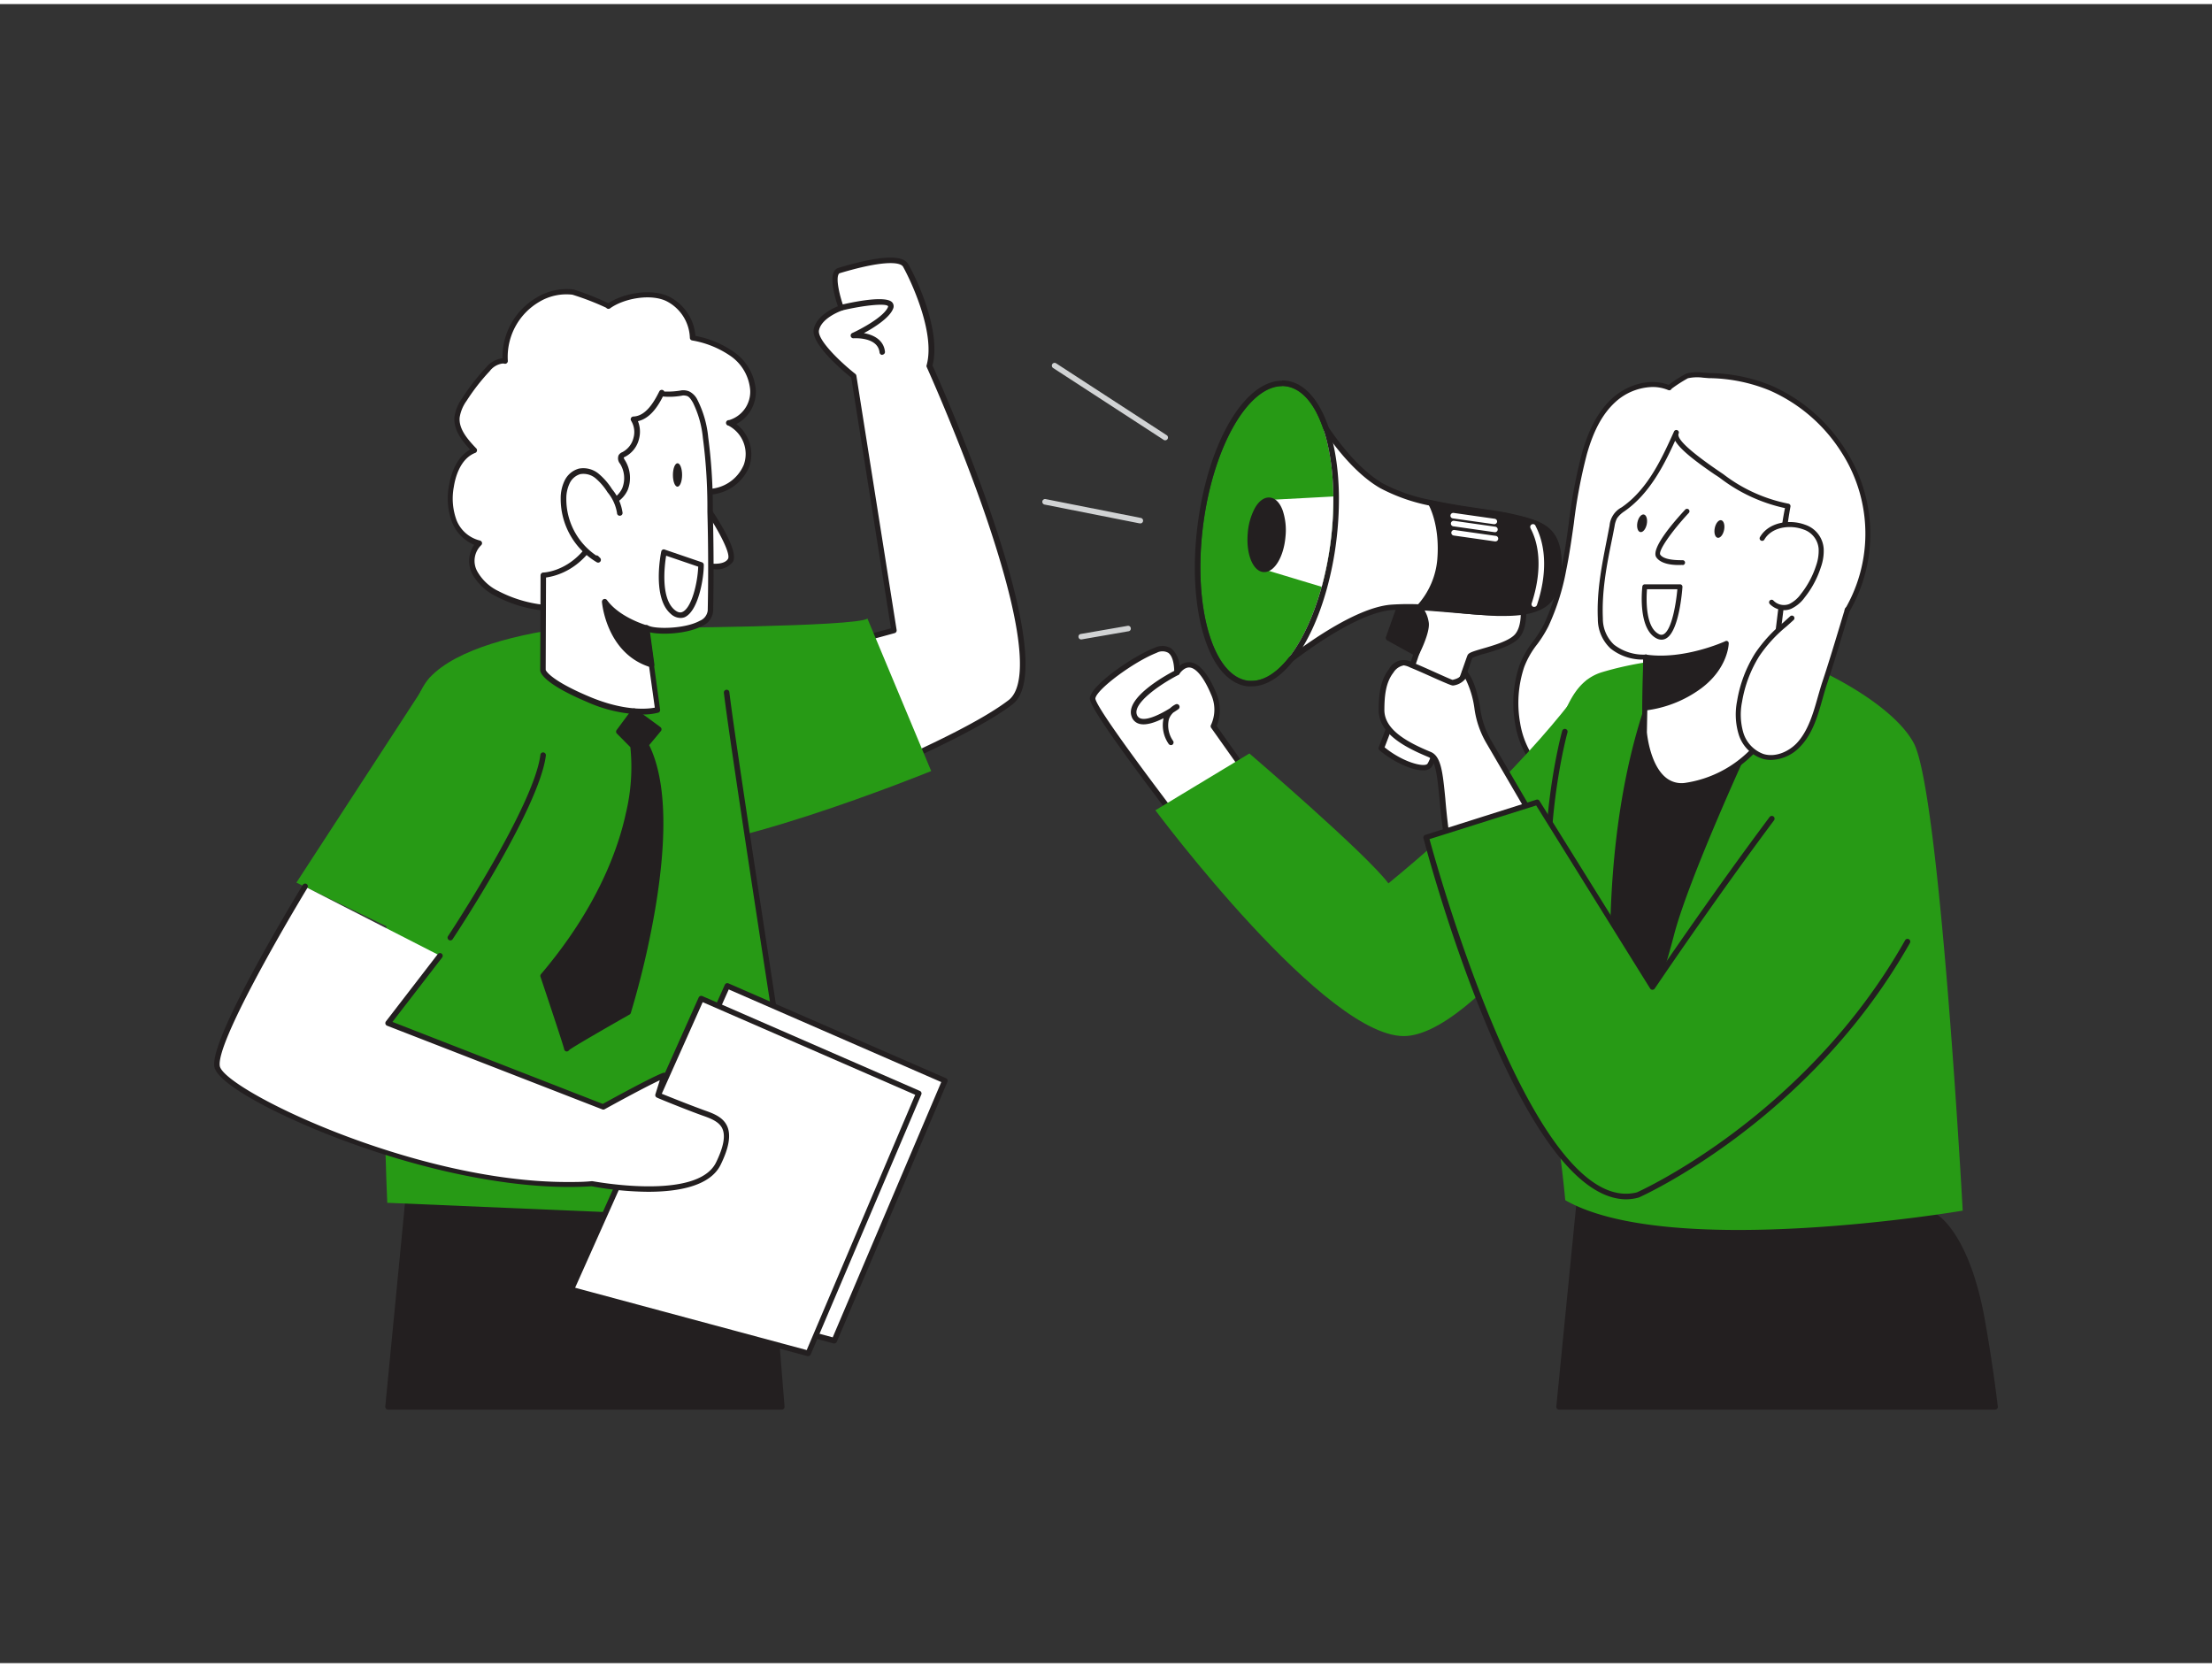 <svg xmlns="http://www.w3.org/2000/svg" viewBox="0 0 400 300" width="406" height="306" class="illustration styles_illustrationTablet__1DWOa"><rect x="0" y="0" width="400" height="300" fill="#333333" stroke="none"/><g id="_497_motivation_flatline" data-name="#497_motivation_flatline"><path d="M225.93,139.71l-6.48-9.15a7.12,7.12,0,0,0,0-5.91c-1.41-3.38-3.94-7.34-6.62-3.81,0,0,.31-5.63-3.86-4s-11.17,6.69-11.4,8.66,17.23,24.5,17.52,24.92" fill="#fff"></path><path d="M215.09,150.91a.51.51,0,0,1-.42-.22l-.92-1.22c-15-19.61-16.78-23.15-16.67-24,.26-2.33,7.7-7.51,11.71-9.07a3.11,3.11,0,0,1,3.05.14,4.5,4.5,0,0,1,1.45,3.13,2.59,2.59,0,0,1,2-.65c2,.26,3.63,3.12,4.61,5.47a7.82,7.82,0,0,1,.12,6.06l6.3,8.91a.5.5,0,1,1-.81.58L219,130.85a.51.51,0,0,1,0-.53,6.6,6.6,0,0,0,0-5.48c-1.23-2.94-2.62-4.72-3.82-4.87-.63-.08-1.29.31-1.94,1.17a.5.5,0,0,1-.57.17.52.52,0,0,1-.33-.5c0-.73-.08-2.78-1.08-3.5a2.16,2.16,0,0,0-2.1,0c-4.16,1.62-10.9,6.63-11.08,8.25,0,.67,2.21,4.62,16.47,23.31l1,1.27a.51.51,0,0,1-.14.7A.53.53,0,0,1,215.09,150.91Z" fill="#231f20"></path><path d="M360.78,253.66c-.53-4.3-1.27-9.52-2.28-15.3-2.78-15.91-8.55-19.09-8.55-19.09l-64.2-4.39-3.82,38.78Z" fill="#231f20"></path><path d="M360.78,254.16H281.93a.52.52,0,0,1-.37-.16.56.56,0,0,1-.13-.39l3.83-38.78a.49.49,0,0,1,.53-.45l64.2,4.4a.42.42,0,0,1,.21.06c.24.13,6,3.48,8.79,19.43.89,5.07,1.66,10.22,2.28,15.33a.47.47,0,0,1-.12.39A.48.48,0,0,1,360.78,254.16Zm-78.3-1h77.73c-.61-4.91-1.35-9.85-2.2-14.72-2.51-14.35-7.51-18.2-8.22-18.68l-63.59-4.35Z" fill="#231f20"></path><path d="M333.32,80.82A27.63,27.63,0,0,1,332,112.67c-2,2.62-4.65,4-6.55,6.82-2.15,3.24-4,6.69-6,10-3,4.82-6.7,9.48-11.82,11.94-4,1.9-8.51,2.32-12.92,2.27-6.1-.08-12.75-1.32-16.73-5.94a16.21,16.21,0,0,1-3.47-7.73,21.14,21.14,0,0,1,.76-10.29c1-2.87,3.11-4.72,4.43-7.42a41.39,41.39,0,0,0,3.15-10c1.44-7,1.78-14.27,3.78-21.18,1-3.51,2.53-7,5.21-9.49s6.74-3.73,10.11-2.31a16.73,16.73,0,0,1,3.25-2.16,12.05,12.05,0,0,1,3.93,0,30.54,30.54,0,0,1,11.12,2.26A29.72,29.72,0,0,1,333.32,80.82Z" fill="#fff"></path><path d="M295.35,144.16h-.72c-7.94-.1-13.68-2.15-17.07-6.09a16.54,16.54,0,0,1-3.58-7.95,21.54,21.54,0,0,1,.77-10.51,16.71,16.71,0,0,1,2.51-4.4,22.35,22.35,0,0,0,1.95-3.08,41.4,41.4,0,0,0,3.11-9.86c.57-2.79,1-5.67,1.37-8.45a93.35,93.35,0,0,1,2.42-12.76c1.28-4.43,3-7.51,5.34-9.7,3-2.73,7.07-3.72,10.31-2.5A21.85,21.85,0,0,1,305,66.78a8.7,8.7,0,0,1,3.08-.13c.33,0,.66.06,1,.07A30.4,30.4,0,0,1,320.35,69,30.07,30.07,0,0,1,333.7,80.58h0A28,28,0,0,1,332.32,113a23.56,23.56,0,0,1-3.06,3.09,18.6,18.6,0,0,0-3.47,3.7c-1.24,1.87-2.39,3.86-3.51,5.77-.81,1.39-1.65,2.83-2.52,4.22-2.42,3.89-6.31,9.37-12,12.11C304.46,143.42,300.5,144.16,295.35,144.16Zm3.48-74.92A10.33,10.33,0,0,0,292.07,72c-2.24,2.07-3.85,5-5.08,9.27a92.22,92.22,0,0,0-2.39,12.64c-.4,2.8-.81,5.69-1.39,8.51A42.06,42.06,0,0,1,280,112.52a22.21,22.21,0,0,1-2,3.21,15.6,15.6,0,0,0-2.38,4.16,20.57,20.57,0,0,0-.74,10.06,15.65,15.65,0,0,0,3.37,7.51c3.21,3.73,8.73,5.68,16.39,5.78,5.36.06,9.4-.64,12.71-2.22,5.49-2.64,9.27-8,11.64-11.77.86-1.38,1.69-2.81,2.5-4.2,1.12-1.93,2.28-3.92,3.54-5.82a20.16,20.16,0,0,1,3.62-3.87,23,23,0,0,0,3-3,27.15,27.15,0,0,0,1.33-31.33h0A29.26,29.26,0,0,0,320,69.86a29.79,29.79,0,0,0-11-2.22l-1-.08a8,8,0,0,0-2.77.1,25.29,25.29,0,0,0-2.95,1.9.46.46,0,0,1-.6.24h0A7.36,7.36,0,0,0,298.83,69.24Z" fill="#231f20"></path><path d="M287,122.2s-10.57,16-35.93,36.8c-4-5.37-25.14-23.49-25.14-23.49l-17,10.27s31.29,42,45.53,40.81,38.72-39.32,38.72-39.32Z" fill="#279a15"></path><path d="M354.92,218.18s-52.81,9-71.87-1.89c0,0-1.5-16.41-3.72-22.72-1.22-3.45-1.26-1.69-2.87-5a36.29,36.29,0,0,1-3.88-16.83c.15-7.51,1.69-16,3.29-23.33a78.35,78.35,0,0,1,4.71-14.54c2.37-5.44,3.56-11.39,9.15-13.07,9-2.7,18-2.72,27.33-4,4.51-.61,24.25,8,29,16.82S354.92,218.18,354.92,218.18Z" fill="#279a15"></path><path d="M284.38,182.9a.5.5,0,0,1-.47-.31c-9.2-22.85-1.5-50.88-1.42-51.16a.51.51,0,0,1,.62-.35.5.5,0,0,1,.34.62c-.07.27-7.68,28,1.39,50.52a.5.5,0,0,1-.28.65Z" fill="#231f20"></path><path d="M316.08,133.72s-11.17,24.13-13.85,34.6-9,28-9,28-6-37.32,4.43-68.78Z" fill="#231f20"></path><path d="M293.22,196.79h0a.45.45,0,0,1-.4-.37c-.06-.38-5.85-37.79,4.45-69a.44.44,0,0,1,.22-.26.45.45,0,0,1,.34,0l18.42,6.15a.43.43,0,0,1,.27.24.45.45,0,0,1,0,.36c-.12.24-11.18,24.21-13.83,34.52s-9,27.89-9,28.07A.44.44,0,0,1,293.22,196.79Zm4.71-68.66c-8.78,27-5.52,58.62-4.52,66.37,1.64-4.66,6.22-17.86,8.39-26.29,2.46-9.6,12.13-30.87,13.67-34.22Z" fill="#231f20"></path><path d="M297.6,118.06l-.25,13.61s.83,10.61,7.61,9.59a21.07,21.07,0,0,0,14.27-9l3.29-26.88c.14-1.14-1-4.81.79-14.58a29,29,0,0,1-11.95-5.4c-1.4-1-9.15-5.87-8.22-7.92-2.32,5.11-4.82,10.47-9.39,13.73A5.74,5.74,0,0,0,292,92.75a4.67,4.67,0,0,0-.5,1.6c-1.07,5.6-2.36,11-2.12,16.75C289.72,118.62,297.6,118.06,297.6,118.06Z" fill="#fff"></path><path d="M304.06,141.78a5.24,5.24,0,0,1-3.35-1.17c-3.29-2.61-3.79-8.65-3.81-8.91l.24-13.17a9.25,9.25,0,0,1-5.9-2,7.29,7.29,0,0,1-2.3-5.37c-.22-5,.7-9.62,1.67-14.53l.45-2.33A4.13,4.13,0,0,1,293.25,91l.24-.17c4.58-3.28,7.05-8.74,9.23-13.55h0a.45.45,0,0,1,.61-.22.44.44,0,0,1,.22.6h0c-.42.93,2,3.18,7.1,6.68.43.29.78.53,1,.68a28.25,28.25,0,0,0,11.76,5.32.44.44,0,0,1,.29.19.44.44,0,0,1,.07.35c-1.35,7.44-1,11.33-.83,13.2a7.43,7.43,0,0,1,.05,1.34h0s0,.28-3.28,26.89a.45.45,0,0,1-.07.18A21.3,21.3,0,0,1,305,141.71,6.42,6.42,0,0,1,304.06,141.78Zm-6.46-24.17a.44.44,0,0,1,.46.46l-.25,13.61s.49,5.86,3.47,8.22a4.47,4.47,0,0,0,3.62.9,20.77,20.77,0,0,0,13.89-8.73c.22-1.79,3.26-26.67,3.27-26.79a7.46,7.46,0,0,0-.05-1.14,45.05,45.05,0,0,1,.77-13,29.54,29.54,0,0,1-11.69-5.4c-.2-.15-.54-.38-1-.67-3.6-2.46-6.25-4.51-7.17-6.12-2,4.41-4.6,9.49-8.94,12.6l-.25.18A4.77,4.77,0,0,0,292.4,93a4.62,4.62,0,0,0-.44,1.45c-.15.78-.3,1.56-.46,2.34-1,4.85-1.86,9.43-1.65,14.31a6.44,6.44,0,0,0,2,4.72,8.74,8.74,0,0,0,5.72,1.81Z" fill="#231f20"></path><path d="M297.43,127.34a21,21,0,0,0,9.95-3.91c4.7-3.51,4.79-7.82,4.79-7.82s-7.51,3.44-14.57,2.45Z" fill="#231f20"></path><path d="M297.43,127.78a.42.42,0,0,1-.3-.12.45.45,0,0,1-.14-.33l.17-9.27a.45.45,0,0,1,.15-.33.45.45,0,0,1,.35-.1c6.84,1,14.25-2.38,14.33-2.42a.42.42,0,0,1,.42,0,.41.41,0,0,1,.2.37c0,.19-.15,4.56-5,8.17a21.32,21.32,0,0,1-10.18,4Zm.6-9.22-.15,8.28a20.77,20.77,0,0,0,9.23-3.76,11.22,11.22,0,0,0,4.53-6.76C309.63,117.13,303.79,119.21,298,118.56Z" fill="#231f20"></path><path d="M305.11,91.7s-6.17,6.61-5.2,8.09,4.41,1.16,4.41,1.16" fill="#fff"></path><path d="M303.51,101.43c-1.17,0-3.18-.19-4-1.4-1.05-1.6,3.32-6.57,5.24-8.63a.44.44,0,0,1,.63,0,.43.43,0,0,1,0,.62c-3.21,3.45-5.57,6.9-5.15,7.54.68,1,3.12,1,4,1a.44.44,0,0,1,.48.4.45.45,0,0,1-.4.48C304.26,101.4,303.94,101.43,303.51,101.43Z" fill="#231f20"></path><ellipse cx="296.75" cy="93.86" rx="1.62" ry="0.86" transform="matrix(0.2, -0.98, 0.98, 0.2, 145.61, 365.93)" fill="#231f20"></ellipse><ellipse cx="310.94" cy="94.93" rx="1.62" ry="0.86" transform="translate(155.91 380.69) rotate(-78.5)" fill="#231f20"></ellipse><path d="M318.65,96.59c1.48-2.54,5.08-3,7.62-2a4.48,4.48,0,0,1,3.05,3.93,8.36,8.36,0,0,1-.49,3.21A16.81,16.81,0,0,1,326,107a5.91,5.91,0,0,1-2.27,1.92,3,3,0,0,1-3.39-.78" fill="#fff"></path><path d="M322.6,109.6a3.74,3.74,0,0,1-2.59-1.14.46.46,0,0,1,.63-.66,2.64,2.64,0,0,0,2.9.69,5.57,5.57,0,0,0,2.09-1.78,16.47,16.47,0,0,0,2.77-5.15,8.1,8.1,0,0,0,.47-3A4,4,0,0,0,326.11,95c-2.42-.9-5.73-.46-7.06,1.84a.46.46,0,0,1-.63.16.45.45,0,0,1-.16-.62c1.58-2.72,5.39-3.27,8.17-2.23a4.91,4.91,0,0,1,3.35,4.33,8.72,8.72,0,0,1-.52,3.38,17.17,17.17,0,0,1-2.91,5.43,6.34,6.34,0,0,1-2.46,2.06A3.25,3.25,0,0,1,322.6,109.6Z" fill="#231f20"></path><path d="M275.33,107.75s.8,4.4-1,6.48-8.17,3-8.51,3.67-6.39,18.7-7.37,19.79-5.31-.29-8.68-3.13c0,0,6.44-16.71,6.63-18.14s-2.5-7.35-2.64-10.08Z" fill="#fff"></path><path d="M257.31,138.56c-2.1,0-5.48-1.62-7.84-3.62a.5.5,0,0,1-.15-.56c2.58-6.7,6.47-17,6.6-18a17.52,17.52,0,0,0-1.1-4.1,27.66,27.66,0,0,1-1.54-5.88.47.47,0,0,1,.15-.39.49.49,0,0,1,.38-.14l21.55,1.41a.49.49,0,0,1,.46.41c0,.19.82,4.66-1.09,6.9-1.21,1.41-4.17,2.27-6.34,2.9a12.06,12.06,0,0,0-2.15.74c-.05.13-.69,2-1.44,4.1-3.29,9.42-5.32,15-6,15.72A2,2,0,0,1,257.31,138.56Zm-6.93-4.16c3.43,2.78,7.12,3.61,7.72,3s4.1-10.64,5.76-15.39c1-2.82,1.42-4.07,1.53-4.29.22-.43.87-.64,2.72-1.18,2.05-.59,4.85-1.41,5.86-2.59,1.32-1.54,1.06-4.61.92-5.69l-20.55-1.34a34.93,34.93,0,0,0,1.43,5.05c.77,2.32,1.24,3.79,1.14,4.55C256.74,117.86,251.46,131.6,250.38,134.4Z" fill="#231f20"></path><path d="M256.58,109.06a5.51,5.51,0,0,1,1.31,2.93c.16,1.69-1.75,5.43-1.75,5.43l-5-2.8,2.08-5.85Z" fill="#231f20"></path><path d="M256.14,117.92a.42.42,0,0,1-.24-.07l-5.05-2.79a.51.51,0,0,1-.23-.61l2.08-5.85a.49.49,0,0,1,.51-.33l3.41.29a.52.52,0,0,1,.33.16,6,6,0,0,1,1.43,3.22c.17,1.79-1.59,5.31-1.79,5.7a.55.55,0,0,1-.3.26Zm-4.43-3.53,4.21,2.33c.59-1.24,1.57-3.58,1.47-4.69a5,5,0,0,0-1.06-2.49l-2.82-.24Z" fill="#231f20"></path><path d="M230.42,120.84s13.13-11.12,21.19-11.74a44.7,44.7,0,0,1,6.12,0c4.81.29,9.66,1,13,1,6.62-.1,11.45-2.48,11.09-9.38-.3-5.89-3.15-6.83-9.11-8.14-2.95-.64-8.6-1.17-14-2.36a32.25,32.25,0,0,1-8.89-3.11c-6.37-3.7-11.46-12.63-11.46-12.63Z" fill="#fff"></path><path d="M230.42,121.34a.47.47,0,0,1-.25-.07.49.49,0,0,1-.24-.52l7.94-46.34a.49.49,0,0,1,.4-.41.5.5,0,0,1,.52.25c.05.08,5.1,8.85,11.29,12.44a31,31,0,0,0,8.74,3c3.1.68,6.23,1.14,9,1.55,2,.29,3.72.54,5,.81,6,1.33,9.19,2.31,9.51,8.61a8.77,8.77,0,0,1-2.08,6.73c-1.91,2-5.1,3.1-9.5,3.17a65.51,65.51,0,0,1-7.19-.49c-1.9-.19-3.87-.38-5.84-.5a45.31,45.31,0,0,0-6,0c-7.81.6-20.77,11.51-20.9,11.62A.52.52,0,0,1,230.42,121.34Zm8.2-45.44-7.48,43.7c3.3-2.65,13.54-10.47,20.43-11a45.88,45.88,0,0,1,6.2,0c2,.12,4,.32,5.86.51a69.37,69.37,0,0,0,7.09.48c4.11-.06,7.07-1,8.78-2.85a7.81,7.81,0,0,0,1.81-6c-.28-5.59-2.88-6.4-8.72-7.68-1.23-.27-2.94-.52-4.91-.8-2.79-.41-5.95-.87-9.08-1.56a32.52,32.52,0,0,1-9-3.16C244.46,84.59,240.24,78.46,238.62,75.9Z" fill="#231f20"></path><path d="M256.58,109.06c4.8.29,10.81.92,14.14,1,7.62.29,11.07-1.51,11.15-8.42.08-7.09-3.21-7.79-9.17-9.1-2.95-.64-8.6-1.17-14-2.36,0,0,2.19,3.59,1.66,10.18A14.56,14.56,0,0,1,256.58,109.06Z" fill="#231f20"></path><path d="M272.13,110.64l-1.43,0c-1.8-.07-4.38-.29-7.11-.51-2.37-.2-4.83-.41-7-.54a.5.5,0,0,1-.44-.32.51.51,0,0,1,.12-.54,14.16,14.16,0,0,0,3.64-8.33c.51-6.32-1.57-9.85-1.59-9.88a.52.52,0,0,1,0-.55.5.5,0,0,1,.52-.2c3.1.68,6.23,1.14,9,1.55,2,.29,3.72.54,5,.81,6.05,1.33,9.65,2.12,9.57,9.6,0,3.16-.76,5.3-2.26,6.73S276,110.64,272.13,110.64Zm-14.5-2c1.94.13,4,.3,6,.47,2.72.23,5.29.44,7.07.51,4.45.16,7.12-.42,8.68-1.9,1.3-1.23,1.91-3.15,1.95-6,.07-6.67-2.86-7.31-8.71-8.59-1.3-.29-3-.54-5-.82-2.49-.37-5.27-.77-8.07-1.35a20.39,20.39,0,0,1,1.26,9.52A15.32,15.32,0,0,1,257.63,108.63Z" fill="#231f20"></path><path d="M225.69,122.34c5.12.66,10.44-6.5,13.31-17a59.66,59.66,0,0,0,1.62-8.17,60.88,60.88,0,0,0,.49-8.16c-.11-10.93-3.47-19.27-8.62-19.92-6.36-.82-13.05,10.44-14.93,25.13S219.32,121.53,225.69,122.34Z" fill="#279a15"></path><path d="M231.84,69.07a4.74,4.74,0,0,1,.65.05c5.15.65,8.51,9,8.62,19.92a60.88,60.88,0,0,1-.49,8.16,59.66,59.66,0,0,1-1.62,8.17c-2.75,10-7.75,17-12.66,17a4.62,4.62,0,0,1-.65,0c-6.37-.81-10-13.39-8.13-28.09,1.82-14.19,8.12-25.18,14.28-25.18m0-1c-6.81,0-13.37,11.2-15.27,26.06-.93,7.24-.57,14.22,1,19.65,1.65,5.72,4.49,9.11,8,9.56a6.81,6.81,0,0,0,.78,0c5.32,0,10.67-7,13.62-17.76a60,60,0,0,0,1.65-8.3,61.9,61.9,0,0,0,.5-8.3c-.12-11.79-3.94-20.2-9.49-20.91a6.81,6.81,0,0,0-.78-.05Z" fill="#231f20"></path><path d="M228.52,102.21,239,105.37a59.66,59.66,0,0,0,1.62-8.17,60.88,60.88,0,0,0,.49-8.16l-11.59.62Z" fill="#fff"></path><ellipse cx="229.05" cy="95.94" rx="6.29" ry="2.93" transform="translate(114.3 316.16) rotate(-85.2)" fill="#231f20"></ellipse><path d="M228.63,102.71h-.15c-1.92-.16-3.17-3.26-2.85-7a11.48,11.48,0,0,1,1.29-4.57c.75-1.31,1.71-2,2.7-1.91s1.81.91,2.33,2.33a11.24,11.24,0,0,1,.51,4.72C232.15,99.92,230.49,102.71,228.63,102.71Zm.83-12.55c-.55,0-1.15.51-1.67,1.42a10.14,10.14,0,0,0-1.16,4.15c-.29,3.4.79,5.88,1.93,6s2.62-2.17,2.91-5.57a10.35,10.35,0,0,0-.46-4.29c-.37-1-.91-1.64-1.48-1.68Z" fill="#231f20"></path><path d="M277.45,109l-.16,0a.5.5,0,0,1-.32-.63c1.7-5.16,1.66-9.93-.12-13.42a1,1,0,0,1-.14-.39.5.5,0,0,1,.48-.52.48.48,0,0,1,.5.35l.05.1c1.9,3.73,2,8.77.18,14.19A.49.49,0,0,1,277.45,109Z" fill="#fff"></path><path d="M270.22,94.05h-.07L262.72,93a.49.49,0,0,1-.43-.56.52.52,0,0,1,.57-.43l7.43,1.06a.5.5,0,0,1,.43.57A.51.51,0,0,1,270.22,94.05Z" fill="#fff"></path><path d="M270.3,95.49h-.07l-7.44-1.06a.5.5,0,0,1-.42-.56.5.5,0,0,1,.56-.43l7.44,1.06a.5.5,0,0,1-.07,1Z" fill="#fff"></path><path d="M270.39,97.16h-.07l-7.44-1.06a.5.5,0,0,1,.14-1l7.44,1.06a.5.5,0,0,1-.07,1Z" fill="#fff"></path><path d="M269.22,133.36l9.83,16.85-16.4,6.26c-2.59-12.32-1.41-19.65-4.17-20.8-3.94-1.63-8.71-4-8.69-8,0-2.48.21-5.11,1.75-7.07a3.18,3.18,0,0,1,2.15-1.47,3.47,3.47,0,0,1,1.46.37c2.63,1.06,7.24,3.28,7.5,3.23,1.16-.26,2-.66,2.18-1.84C267.53,124.43,266.69,129.64,269.22,133.36Z" fill="#fff"></path><path d="M262.65,157a.42.42,0,0,1-.24-.07.49.49,0,0,1-.25-.33,113.21,113.21,0,0,1-1.85-12.81c-.42-4.26-.69-7.08-2-7.63-4.45-1.84-9-4.3-9-8.51,0-2.62.24-5.33,1.86-7.38a3,3,0,0,1,4.12-1.28c1.29.52,2.93,1.26,4.38,1.91,1.23.55,2.61,1.18,3,1.3,1.15-.27,1.6-.64,1.69-1.39a.49.49,0,0,1,.37-.42.5.5,0,0,1,.53.18c1.45,1.93,1.93,4.3,2.39,6.59a15.61,15.61,0,0,0,2,6l0,0L279.48,150a.52.52,0,0,1,0,.42.51.51,0,0,1-.29.3l-16.4,6.26A.39.39,0,0,1,262.65,157Zm-8.89-37.4h0a2.77,2.77,0,0,0-1.78,1.28c-1.43,1.81-1.63,4.32-1.64,6.76,0,3.62,4.23,5.87,8.38,7.59,1.88.78,2.17,3.67,2.64,8.45A113.23,113.23,0,0,0,263,155.79l15.3-5.84-9.52-16.32a16.81,16.81,0,0,1-2.16-6.3A17.29,17.29,0,0,0,265,122a3.4,3.4,0,0,1-2.21,1.22c-.25,0-.38,0-3.51-1.39-1.44-.65-3.07-1.38-4.28-1.87A3.55,3.55,0,0,0,253.76,119.57Z" fill="#231f20"></path><path d="M320.36,147.33c-11.05,14.8-21.58,30.44-21.58,30.44L278,144.34,257.9,150.7s18.29,69.76,38.24,64.69c0,0,30.44-13.31,48.78-45.81" fill="#279a15"></path><path d="M294.11,216.13c-19.34,0-36-62.54-36.7-65.3a.49.49,0,0,1,.33-.6l20.07-6.36a.49.49,0,0,1,.58.21l20.4,32.77C300.89,173.76,310.28,160,320,147a.5.5,0,1,1,.8.6c-10.92,14.62-21.46,30.26-21.57,30.42a.51.51,0,0,1-.42.22.49.49,0,0,1-.42-.24l-20.6-33.09L258.5,151c1.64,6,19.1,68.54,37.51,63.87.23-.1,30.43-13.59,48.48-45.56a.5.5,0,1,1,.87.49c-18.22,32.27-48.72,45.88-49,46A9,9,0,0,1,294.11,216.13Z" fill="#231f20"></path><path d="M324,111c-2.33,2.15-4.55,3.88-6.25,6.62a22.73,22.73,0,0,0-3.17,8.41,12.22,12.22,0,0,0,.26,5.83,6.36,6.36,0,0,0,3.91,4.11,6.65,6.65,0,0,0,6.54-2.13c2.77-3,3.45-7.47,4.69-11.2,1.46-4.35,2.73-8.76,4.08-13.14" fill="#fff"></path><path d="M320.25,136.68a5.35,5.35,0,0,1-1.64-.25,6.71,6.71,0,0,1-4.21-4.4,12.42,12.42,0,0,1-.28-6,23.42,23.42,0,0,1,3.23-8.59,25.71,25.71,0,0,1,5.09-5.58l1.24-1.12a.46.46,0,1,1,.62.67c-.42.39-.84.76-1.25,1.13a25.16,25.16,0,0,0-4.93,5.39,22.67,22.67,0,0,0-3.1,8.24,11.66,11.66,0,0,0,.24,5.61,5.93,5.93,0,0,0,3.62,3.82c2.24.69,4.66-.5,6.07-2,2-2.17,2.91-5.26,3.75-8.24.27-.93.54-1.9.84-2.8,1-3,1.95-6.13,2.86-9.14.4-1.33.8-2.66,1.21-4a.46.46,0,1,1,.87.27c-.4,1.32-.8,2.65-1.21,4-.91,3-1.85,6.12-2.86,9.16-.3.88-.56,1.79-.83,2.76-.87,3.09-1.78,6.29-4,8.61A7.49,7.49,0,0,1,320.25,136.68Z" fill="#231f20"></path><path d="M297.43,105.37h6.37s-.73,10.55-4,9S297.43,105.37,297.43,105.37Z" fill="#fff"></path><path d="M300.45,114.93a1.91,1.91,0,0,1-.84-.2c-3.5-1.71-2.66-9.1-2.62-9.42a.45.45,0,0,1,.44-.39h6.37a.43.43,0,0,1,.32.14.46.46,0,0,1,.12.34c-.06.81-.62,8-2.94,9.3A1.62,1.62,0,0,1,300.45,114.93Zm-2.62-9.12c-.12,1.5-.37,6.88,2.17,8.12a.83.83,0,0,0,.86,0c1.51-.87,2.25-5.78,2.46-8.12Z" fill="#231f20"></path><path d="M211.75,134a.52.52,0,0,1-.44-.25,5.92,5.92,0,0,1-.9-4.62c-1.46.75-3.22,1.38-4.45,1a2,2,0,0,1-1.34-1.34c-1.24-3.54,7-7.87,8-8.36a.51.51,0,0,1,.67.22.5.5,0,0,1-.22.67c-3.28,1.67-8.21,5.09-7.5,7.14a1.05,1.05,0,0,0,.7.72c1.29.41,3.78-.89,5.34-1.87a3.75,3.75,0,0,1,1-.69.49.49,0,0,1,.63.22.51.51,0,0,1-.14.65c-.12.08-.45.32-.93.62a3,3,0,0,0-.8,1.23,4.86,4.86,0,0,0,.78,3.92.51.51,0,0,1-.18.69A.57.57,0,0,1,211.75,134Z" fill="#231f20"></path><path d="M210.71,78.88a.48.48,0,0,1-.28-.08l-20-13a.51.51,0,0,1-.14-.7.5.5,0,0,1,.69-.14l20,13a.5.5,0,0,1,.15.69A.52.52,0,0,1,210.71,78.88Z" fill="#d1d3d4"></path><path d="M206.16,93.9h-.1L188.89,90.5a.51.51,0,0,1-.4-.59.51.51,0,0,1,.59-.4l17.17,3.4a.5.5,0,0,1-.09,1Z" fill="#d1d3d4"></path><path d="M195.52,114.89a.49.49,0,0,1-.49-.42.48.48,0,0,1,.41-.57l8.47-1.47a.48.48,0,0,1,.57.41.48.48,0,0,1-.4.57l-8.47,1.47Z" fill="#d1d3d4"></path><polygon points="74.16 212.36 70.17 253.66 141.36 253.66 137.42 204.37 74.16 212.36" fill="#231f20"></polygon><path d="M141.36,254.16H70.17a.51.51,0,0,1-.37-.16.56.56,0,0,1-.13-.39l4-41.3a.51.51,0,0,1,.44-.44l63.26-8a.49.49,0,0,1,.38.11.5.5,0,0,1,.18.35l3.94,49.29a.5.5,0,0,1-.5.54Zm-70.64-1h70.1L137,204.93l-62.35,7.88Z" fill="#231f20"></path><path d="M146.57,117.32l15-4.08-7.27-46s-7.33-5.77-6.76-8.39,4.5-4,4.5-4-2.25-6.19-.37-6.75,10.7-3.19,12-.94,6,12,4.32,18.16c0,0,24.24,53.54,14.66,60.86s-38.18,18.3-38.18,18.3" fill="#fff"></path><path d="M144.51,145.06a.49.49,0,0,1-.47-.32.5.5,0,0,1,.29-.65c.28-.11,28.65-11,38.06-18.23,2.6-2,4-9.26-3.91-32.61-4.8-14.11-10.85-27.51-10.91-27.64a.45.45,0,0,1,0-.34c1.62-5.91-3-15.53-4.27-17.78-.55-.93-3.83-1.12-11.44,1.17a.38.38,0,0,0-.23.22c-.51,1,.3,4.15.93,5.88a.48.48,0,0,1,0,.39.5.5,0,0,1-.29.26s-3.68,1.26-4.17,3.57c-.37,1.69,3.84,5.74,6.58,7.9a.55.55,0,0,1,.18.31l7.28,46a.5.5,0,0,1-.37.56l-15,4.09a.5.5,0,0,1-.61-.36.49.49,0,0,1,.35-.61l14.6-4-7.18-45.33c-1.26-1-7.36-6.06-6.78-8.77.5-2.32,3.24-3.67,4.36-4.13-.43-1.3-1.46-4.74-.72-6.21a1.35,1.35,0,0,1,.83-.73c7.35-2.21,11.58-2.45,12.59-.71,1.66,2.83,6,12.23,4.42,18.37,1.73,3.85,24,54,14.44,61.29S145.86,144.58,144.68,145A.51.51,0,0,1,144.51,145.06Z" fill="#231f20"></path><path d="M116.93,112.82s38.16-.21,39.93-1.71l11.53,27.58s-41.59,16.93-52.65,13.63C103.87,138.43,116.93,112.82,116.93,112.82Z" fill="#279a15"></path><path d="M124.82,112.76c-2-2.14-37.39-1.4-47.09,9s-8.6,75.08-7.7,95l73.21,3.12S136.13,124.58,124.82,112.76Z" fill="#279a15"></path><path d="M143.24,203.48a.51.51,0,0,1-.5-.43c-.1-.67-10.5-67.29-11.84-78.51a.5.5,0,0,1,.44-.55.48.48,0,0,1,.55.43c1.34,11.2,11.74,77.81,11.84,78.48a.5.5,0,0,1-.42.57Z" fill="#231f20"></path><path d="M77.73,121.79,53.6,158.86l31.86,15.47S101.19,144,96.31,133.15,77.73,121.79,77.73,121.79Z" fill="#279a15"></path><polygon points="108.01 230.15 131.53 177.52 170.86 194.67 150.87 241.69 108.01 230.15" fill="#fff"></polygon><path d="M150.87,242.19l-.13,0-42.86-11.54a.5.5,0,0,1-.32-.69l23.51-52.62a.5.5,0,0,1,.65-.26l39.34,17.15a.5.5,0,0,1,.26.66l-20,47A.51.51,0,0,1,150.87,242.19Zm-42.16-12.37,41.87,11.27,19.63-46.16-38.43-16.75Z" fill="#231f20"></path><polygon points="103.29 232.45 126.8 179.82 166.14 196.97 146.15 243.99 103.29 232.45" fill="#fff"></polygon><path d="M146.15,244.49l-.13,0-42.86-11.54a.55.55,0,0,1-.33-.27.51.51,0,0,1,0-.42l23.51-52.62a.51.51,0,0,1,.66-.26l39.34,17.15a.5.5,0,0,1,.26.66l-20,47A.52.52,0,0,1,146.15,244.49ZM104,232.12l41.88,11.27,19.62-46.16-38.43-16.75Z" fill="#231f20"></path><path d="M55.2,159.61s-16.7,27.22-16,32.48S79.42,215.18,107,213.3c0,0,19.29,3.79,22.94-3.69s-.37-8.24-3.42-9.37-7.54-3-7.54-3l1.11-3.56c-2.12.75-11,5.7-11,5.7L70.17,184.28l9.4-12.2" fill="#fff"></path><path d="M117.18,214.77a58.3,58.3,0,0,1-10.2-1c-11.94.8-28-2.1-44.09-8-11.34-4.13-23.66-10.33-24.14-13.68-.76-5.37,15.34-31.7,16-32.81a.5.5,0,0,1,.69-.17.51.51,0,0,1,.16.69C51,167.4,39.15,187.85,39.74,192S74.59,213,102.59,213c1.48,0,2.94,0,4.39-.15h.13c.19,0,19,3.63,22.39-3.42,1.32-2.72,1.7-4.68,1.16-6s-2.12-1.92-3.64-2.45l-.66-.24c-3-1.11-7.51-2.94-7.55-3a.48.48,0,0,1-.29-.61l.79-2.53c-3,1.39-9.94,5.22-10,5.26a.51.51,0,0,1-.42,0L70,184.74a.49.49,0,0,1-.3-.33.53.53,0,0,1,.08-.44l9.4-12.2a.5.5,0,0,1,.79.61l-9,11.67L109,198.88c1.38-.76,8.94-4.92,10.92-5.62a.51.51,0,0,1,.51.11.49.49,0,0,1,.13.51l-1,3.12c1.19.48,4.63,1.86,7.1,2.77l.64.24c1.65.58,3.51,1.23,4.24,3,.65,1.59.26,3.82-1.19,6.8C128.47,213.78,122.58,214.77,117.18,214.77Z" fill="#231f20"></path><path d="M102.26,109.25c-4.34.07-8.34-.4-12.32-2.61a9.28,9.28,0,0,1-4.11-3.87,4.42,4.42,0,0,1,.84-5.25,6.62,6.62,0,0,1-4.52-4,11.8,11.8,0,0,1-.53-6.21c.4-2.7,1.65-5.58,4.19-6.57-1.63-1.67-3.4-3.65-3.19-6A7.27,7.27,0,0,1,84,71.52a36.61,36.61,0,0,1,4.24-5.44c.84-.9,2-1.83,3.18-1.47a11.93,11.93,0,0,1,5.92-11.12,9.92,9.92,0,0,1,6.31-1.37c.69.08,6.67,2.41,6.45,2.56,2.67-1.94,7.72-2.81,10.72-1.34a8.26,8.26,0,0,1,4.51,7.06,18.18,18.18,0,0,1,7.19,2.93,8.8,8.8,0,0,1,3.72,6.59A5.89,5.89,0,0,1,132,75.79a6.29,6.29,0,0,1,3,7.71,7.67,7.67,0,0,1-7.16,4.7,2.74,2.74,0,0,0-1.25.16,3.21,3.21,0,0,0-1,1.21c-.93,1.41-2.59,1.63-3.72,2.73-1.5,1.46-2.7,3.77-3.93,5.48a61.86,61.86,0,0,1-4.12,5c-1.59,1.78-2.9,4.09-4.86,5.51-1.75,1.27-3.12.81-5.16.89C103.28,109.23,102.77,109.25,102.26,109.25Z" fill="#fff"></path><path d="M101.43,109.76a23.38,23.38,0,0,1-11.74-2.68A9.78,9.78,0,0,1,85.37,103a5.19,5.19,0,0,1,.37-5.22,7.38,7.38,0,0,1-4-4.1,12.14,12.14,0,0,1-.57-6.47c.24-1.55,1.07-5.13,3.85-6.66-1.57-1.65-3-3.58-2.85-5.86a7.85,7.85,0,0,1,1.41-3.43,38.3,38.3,0,0,1,4.29-5.52,4.59,4.59,0,0,1,3-1.7,12.45,12.45,0,0,1,6.22-11,10.47,10.47,0,0,1,6.62-1.44A48.85,48.85,0,0,1,110,54.09c2.75-1.82,7.78-2.75,11-1.19A8.76,8.76,0,0,1,125.76,60a17.84,17.84,0,0,1,7,2.94,9.27,9.27,0,0,1,3.92,7,6.57,6.57,0,0,1-3.53,6,6.87,6.87,0,0,1,2.31,7.78,8.22,8.22,0,0,1-7.58,5h-.19a1.84,1.84,0,0,0-.88.11,2,2,0,0,0-.63.74l-.18.29a5.69,5.69,0,0,1-2.28,1.82,6.39,6.39,0,0,0-1.51,1,20.56,20.56,0,0,0-2.65,3.57c-.41.65-.81,1.28-1.22,1.84a60.13,60.13,0,0,1-4.16,5.07c-.53.59-1,1.24-1.54,1.92a17.15,17.15,0,0,1-3.39,3.67,5.81,5.81,0,0,1-4.08,1c-.42,0-.87,0-1.36,0s-1,0-1.55,0h-.84ZM90.84,65a3.52,3.52,0,0,0-2.29,1.38,36.82,36.82,0,0,0-4.18,5.37,7,7,0,0,0-1.25,3c-.19,2.1,1.48,4,3,5.59a.47.47,0,0,1,.13.45.48.48,0,0,1-.3.36c-2.84,1.1-3.66,4.69-3.89,6.18a11.33,11.33,0,0,0,.5,6A6.12,6.12,0,0,0,86.77,97a.52.52,0,0,1,.39.38.51.51,0,0,1-.18.5,3.93,3.93,0,0,0-.7,4.65,8.69,8.69,0,0,0,3.9,3.64,23.21,23.21,0,0,0,12.07,2.55h0c.51,0,1,0,1.53,0s1,0,1.43,0a4.8,4.8,0,0,0,3.46-.79,16.47,16.47,0,0,0,3.18-3.46c.51-.67,1-1.36,1.6-2a61.29,61.29,0,0,0,4.09-5c.39-.55.79-1.17,1.19-1.8a20.77,20.77,0,0,1,2.79-3.75,7.44,7.44,0,0,1,1.74-1.16,4.77,4.77,0,0,0,1.91-1.49,2.26,2.26,0,0,0,.16-.26,2.79,2.79,0,0,1,1-1.11,2.84,2.84,0,0,1,1.35-.22h.18a7.17,7.17,0,0,0,6.64-4.37,5.79,5.79,0,0,0-2.76-7.08.5.5,0,0,1,.1-1,5.36,5.36,0,0,0,3.82-5.37,8.29,8.29,0,0,0-3.52-6.2,17.36,17.36,0,0,0-7-2.84.5.5,0,0,1-.39-.48,7.73,7.73,0,0,0-4.23-6.62c-2.88-1.41-7.76-.48-10.2,1.3h0a.51.51,0,0,1-.7-.11,48.54,48.54,0,0,0-6.11-2.36,9.52,9.52,0,0,0-6,1.3,11.52,11.52,0,0,0-5.68,10.64.5.5,0,0,1-.18.44.48.48,0,0,1-.46.09A1.24,1.24,0,0,0,90.84,65Z" fill="#231f20"></path><path d="M127,90s6.22,8.74,5.06,10.64-5.27.8-5.27.8" fill="#fff"></path><path d="M129.22,102.2a11.37,11.37,0,0,1-2.55-.32.51.51,0,0,1-.35-.62.49.49,0,0,1,.61-.35c1,.27,3.92.71,4.71-.58.61-1-2.14-6-5-10.09a.5.5,0,0,1,.12-.7.49.49,0,0,1,.69.12c1.51,2.11,6.32,9.17,5.08,11.19A3.67,3.67,0,0,1,129.22,102.2Z" fill="#231f20"></path><path d="M124.44,70.47a2.84,2.84,0,0,1,1.29,1.37,18.67,18.67,0,0,1,1.87,6.56,108.26,108.26,0,0,1,.85,13.47q.24,8.91.06,17.83c-.07,3.77-9.82,4.19-11.58,3.12l2,14.83s-4.64,1.44-12.63-1.93-8.13-5.23-8.13-5.23l.06-17.2s6.45-.17,10-8c.56-1.24.73-3.16,1.53-4.24,1-1.32,2.52-1.64,3.2-3.34a5.47,5.47,0,0,0-.43-4.88c-.19-.31-.43-.7-.26-1a1.17,1.17,0,0,1,.51-.39,4.62,4.62,0,0,0,1.72-6.36c2.47-.09,4-2.61,5.11-4.82-.34.69,3.86,0,3.93,0A2.31,2.31,0,0,1,124.44,70.47Z" fill="#fff"></path><path d="M116.13,128.46a25.78,25.78,0,0,1-10-2.28c-7.88-3.33-8.41-5.3-8.44-5.66l.06-17.23a.51.51,0,0,1,.49-.5c.25,0,6.18-.28,9.55-7.68a11,11,0,0,0,.53-1.67,7.94,7.94,0,0,1,1.06-2.67,6.91,6.91,0,0,1,1.49-1.39,4.21,4.21,0,0,0,1.65-1.84,4.93,4.93,0,0,0-.39-4.42,1.51,1.51,0,0,1-.27-1.53,1.34,1.34,0,0,1,.68-.57,3.94,3.94,0,0,0,2-2.53,3.9,3.9,0,0,0-.41-3.14.5.5,0,0,1,.4-.77c2.2-.08,3.66-2.47,4.69-4.54h0a.5.5,0,0,1,.67-.23.43.43,0,0,1,.23.25,14.42,14.42,0,0,0,3.23-.23l.26,0a2.86,2.86,0,0,1,1,.2h0a3.31,3.31,0,0,1,1.53,1.58,19,19,0,0,1,1.93,6.73,97.14,97.14,0,0,1,.83,12.23l0,1.31c.16,5.93.18,11.93.06,17.85a3.16,3.16,0,0,1-2,2.72c-2.57,1.42-7.29,1.67-9.51,1.14l1.92,14a.49.49,0,0,1-.34.54A10.69,10.69,0,0,1,116.13,128.46Zm-17.42-8s.66,1.74,7.83,4.76c6.38,2.7,10.59,2.25,11.87,2l-2-14.37a.5.5,0,0,1,.75-.5c1.15.7,6.63.68,9.38-.83a2.29,2.29,0,0,0,1.44-1.87c.12-5.9.1-11.89-.06-17.81l0-1.3a96.73,96.73,0,0,0-.82-12.11,18.35,18.35,0,0,0-1.8-6.37c-.39-.66-.65-1-1-1.17a2.26,2.26,0,0,0-.7-.12l-.09,0a12.93,12.93,0,0,1-3.64.19c-1,2-2.43,4-4.51,4.46a5.12,5.12,0,0,1,.18,3.27,4.92,4.92,0,0,1-2.45,3.14,1.42,1.42,0,0,0-.3.17s0,.16.25.53a6,6,0,0,1,.47,5.33,5.16,5.16,0,0,1-2,2.26,6,6,0,0,0-1.29,1.18,7.37,7.37,0,0,0-.89,2.34,11.76,11.76,0,0,1-.59,1.82c-3.11,6.84-8.33,8-10,8.23l-.06,16.74Z" fill="#231f20"></path><path d="M112.08,92a8.09,8.09,0,0,0-1.8-4A11.73,11.73,0,0,0,108,85.39a3.94,3.94,0,0,0-3.24-.87,3.68,3.68,0,0,0-2.27,1.93,6.87,6.87,0,0,0-.64,3,12.74,12.74,0,0,0,6.27,11.1l-.34-.34" fill="#fff"></path><path d="M108.16,101a.59.59,0,0,1-.25-.07,13.34,13.34,0,0,1-6.52-11.55,7.3,7.3,0,0,1,.7-3.19A4.08,4.08,0,0,1,104.68,84a4.33,4.33,0,0,1,3.66,1,12,12,0,0,1,2.35,2.73A8.47,8.47,0,0,1,112.58,92a.49.49,0,0,1-.47.52.48.48,0,0,1-.53-.47,7.72,7.72,0,0,0-1.71-3.76,11,11,0,0,0-2.14-2.51,3.41,3.41,0,0,0-2.81-.78A3.1,3.1,0,0,0,103,86.68a6.33,6.33,0,0,0-.59,2.75,12.33,12.33,0,0,0,5.37,10.26.52.52,0,0,1,.42.14l.34.34a.51.51,0,0,1,0,.66A.51.51,0,0,1,108.16,101Z" fill="#231f20"></path><path d="M116.93,112.82s-5.11-1.39-7.58-4.78c0,0,.65,9,8.49,11.39Z" fill="#231f20"></path><path d="M117.84,119.93a.4.4,0,0,1-.15,0c-8.07-2.42-8.83-11.73-8.84-11.82a.51.51,0,0,1,.33-.51.5.5,0,0,1,.58.17c2.33,3.21,7.26,4.59,7.31,4.6a.49.49,0,0,1,.36.41l.9,6.61a.48.48,0,0,1-.17.45A.55.55,0,0,1,117.84,119.93Zm-7.71-10.26c.58,2.51,2.28,7.18,7.1,9l-.75-5.48A17.73,17.73,0,0,1,110.13,109.67Z" fill="#231f20"></path><ellipse cx="122.51" cy="85.14" rx="2.12" ry="0.83" transform="translate(36.99 207.39) rotate(-89.82)" fill="#231f20"></ellipse><path d="M126.8,101.39l-6.7-2.29s-1.69,8.05,1.55,10.81S126.74,105.33,126.8,101.39Z" fill="#fff"></path><path d="M123,111a2.61,2.61,0,0,1-1.7-.73c-3.43-2.92-1.79-11-1.72-11.29a.49.49,0,0,1,.25-.33.47.47,0,0,1,.4,0l6.7,2.29a.5.5,0,0,1,.34.48c0,2.49-1,8.32-3.44,9.44A2,2,0,0,1,123,111Zm-2.54-11.25c-.3,1.82-1,7.62,1.49,9.76.81.7,1.31.47,1.47.4,1.63-.74,2.72-5.13,2.84-8.18Z" fill="#231f20"></path><path d="M114.61,127.89l-2.72,3.66,2.57,2.6s3.38,18.59-16.25,41.61c0,0,4.48,13.33,4.3,13.14s11.08-6.57,11.08-6.57,10.67-33.93,3.2-48.36l2.3-2.81Z" fill="#231f20"></path><path d="M102.51,189.4a.51.51,0,0,1-.36-.15.56.56,0,0,1-.15-.35c-.21-.86-2.64-8.16-4.26-13a.51.51,0,0,1,.09-.49c10-11.78,13.9-22.35,15.36-29.15a35.57,35.57,0,0,0,.8-11.89l-2.46-2.48a.5.5,0,0,1,0-.65l2.72-3.67a.51.51,0,0,1,.7-.11l4.47,3.28a.5.5,0,0,1,.2.34.49.49,0,0,1-.11.38L117.39,134c3,6.11,3.38,16.06,1.1,29.6a158.06,158.06,0,0,1-4.42,18.84.49.49,0,0,1-.23.28c-3.88,2.2-10.15,5.81-10.91,6.41,0,.08-.09.11-.16.16A.48.48,0,0,1,102.51,189.4Zm-3.73-13.53c2.54,7.56,3.62,10.78,4,12.21,1.1-.75,3.78-2.34,10.39-6.09.84-2.73,10.18-34.26,3.18-47.79a.5.5,0,0,1,.06-.55l2-2.4-3.65-2.67-2.17,2.93,2.26,2.29a.51.51,0,0,1,.14.26C115,134.25,118.13,153,98.78,175.87Z" fill="#231f20"></path><path d="M159.55,63.44a.51.51,0,0,1-.5-.45c-.32-2.86-4.64-2.56-4.69-2.56a.49.49,0,0,1-.52-.37.5.5,0,0,1,.28-.58c1.56-.71,5.76-2.94,6.47-4.73a.22.22,0,0,0,0-.12c-.35-.56-4.28-.2-8.42.79a.5.5,0,1,1-.23-1c1.9-.46,8.22-1.84,9.41-.47a1.08,1.08,0,0,1,.15,1.14c-.67,1.68-3.44,3.41-5.28,4.41,1.71.3,3.57,1.2,3.81,3.35a.5.5,0,0,1-.45.55Z" fill="#231f20"></path><path d="M81.44,169.31a.48.48,0,0,1-.28-.08.5.5,0,0,1-.14-.69c.16-.24,15.53-23.49,16.7-32.78a.49.49,0,0,1,.56-.44.51.51,0,0,1,.43.56c-1.2,9.53-16.22,32.25-16.86,33.21A.47.47,0,0,1,81.44,169.31Z" fill="#231f20"></path></g></svg>